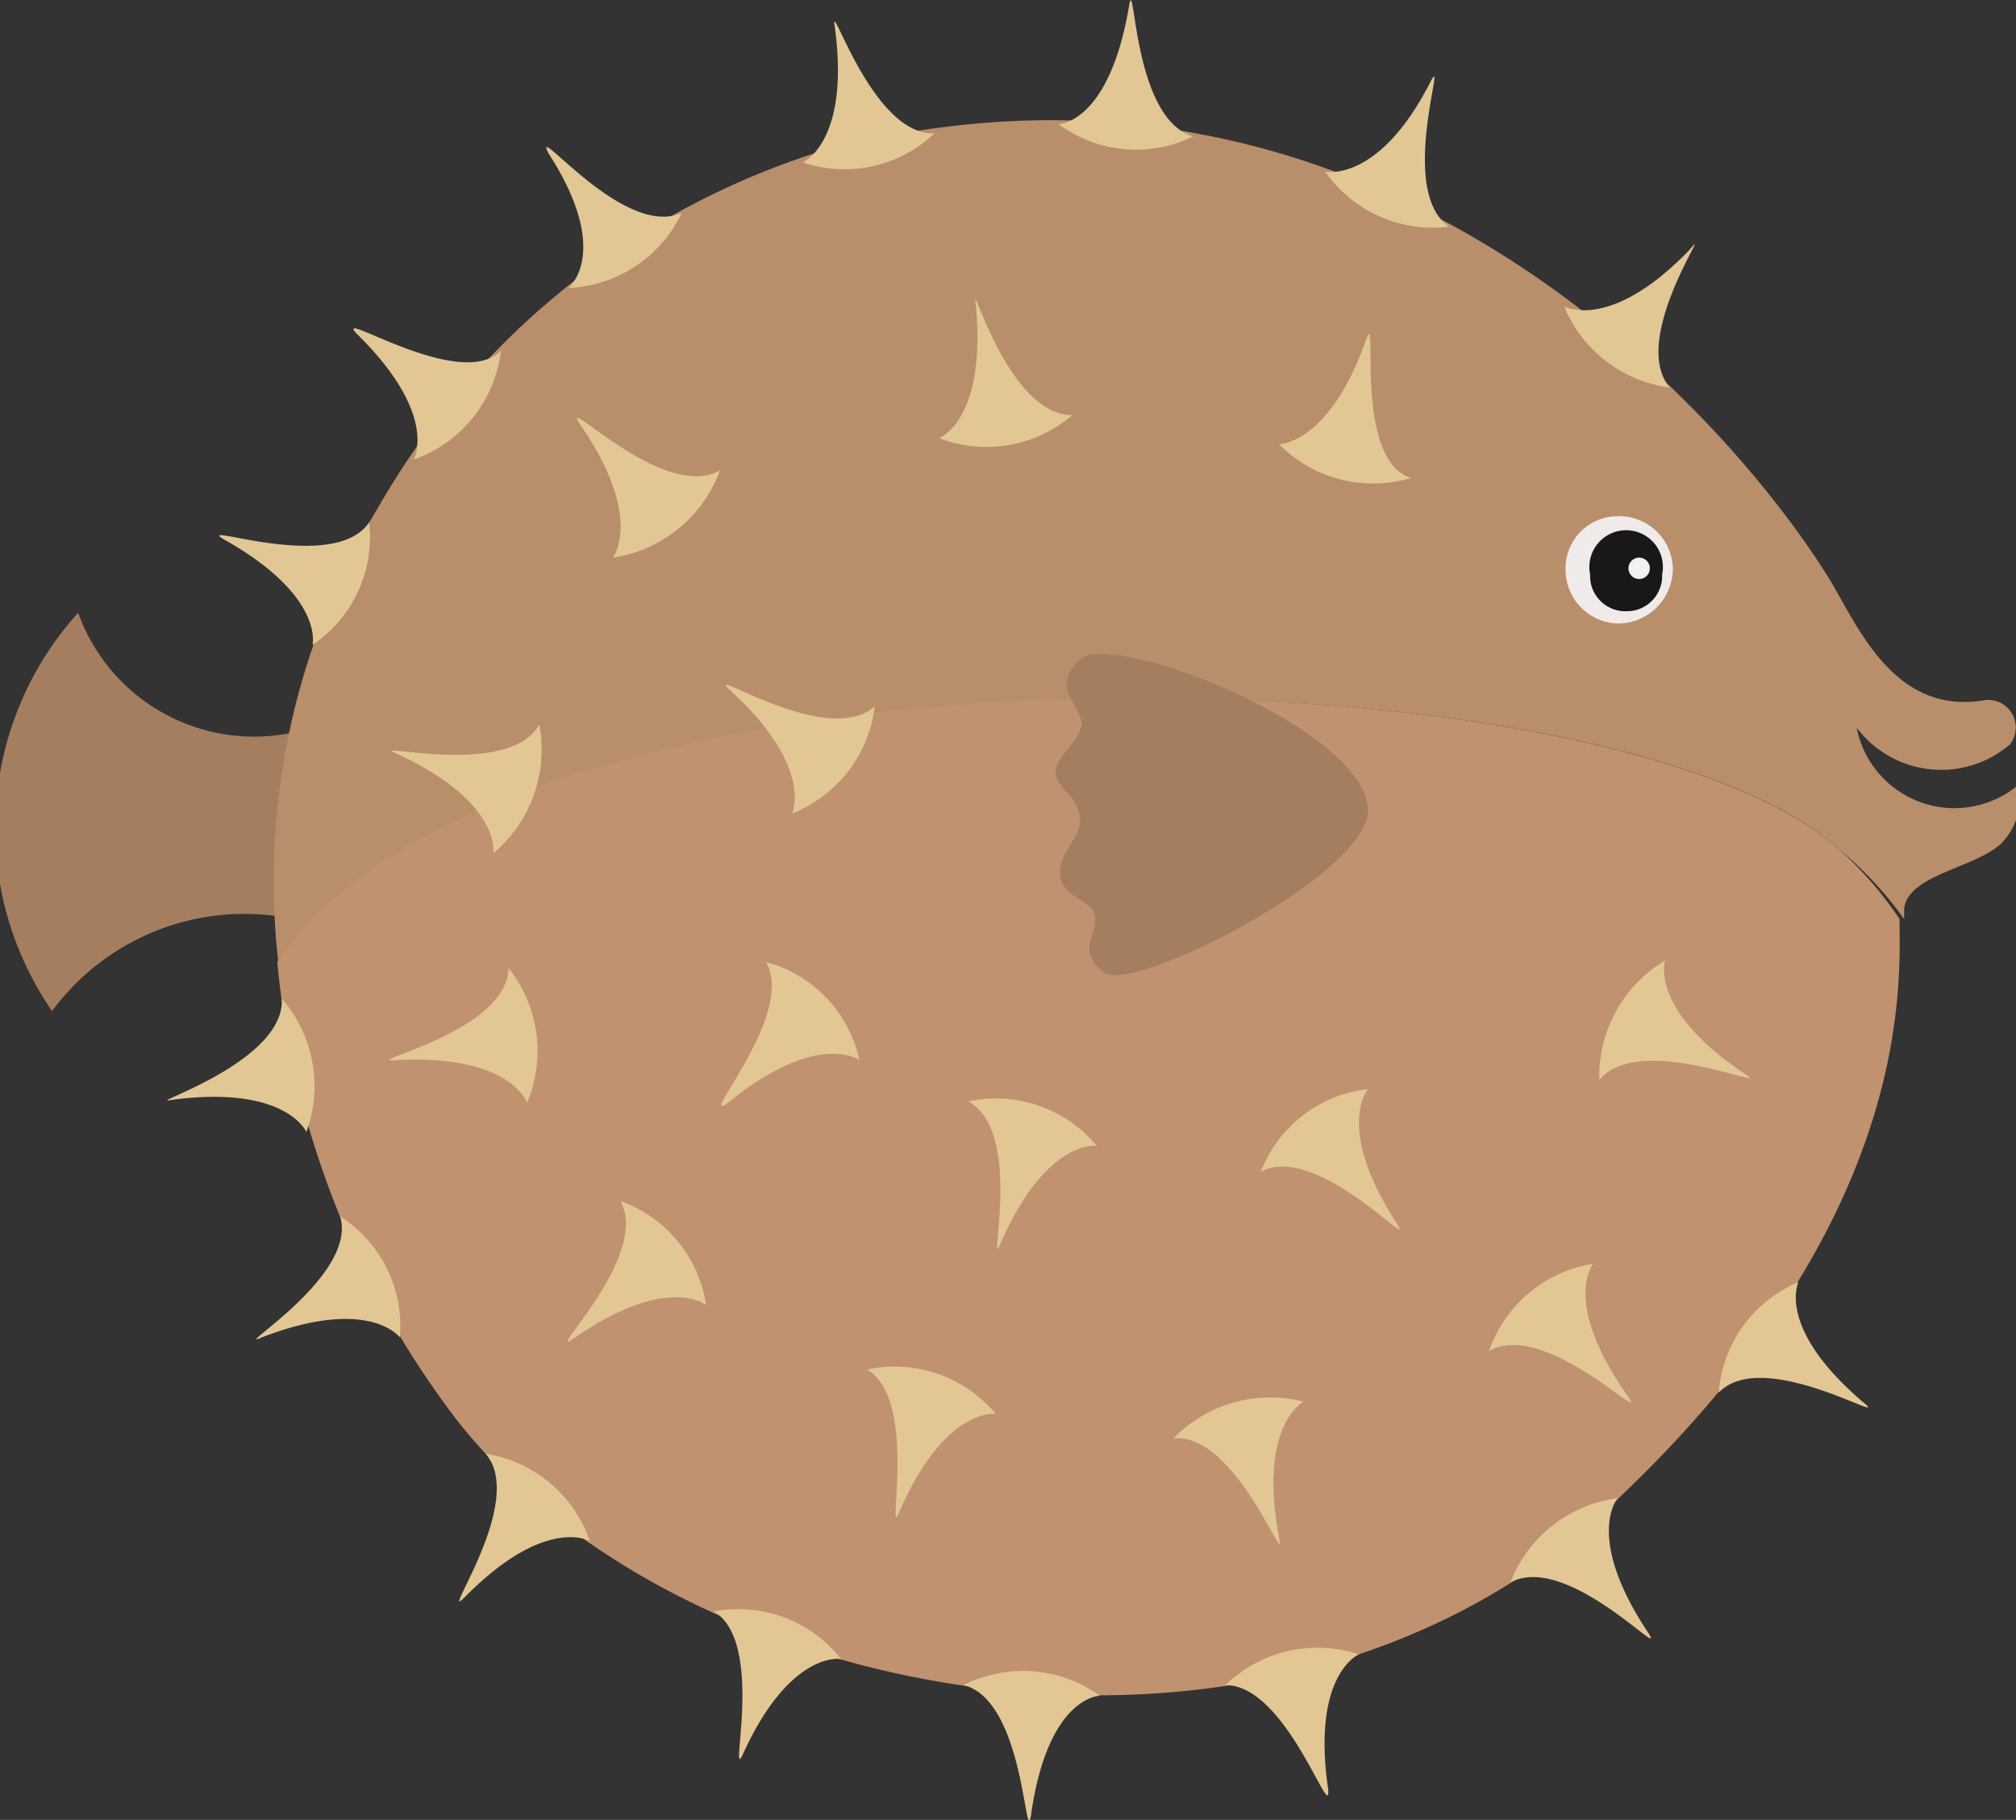 <svg xmlns="http://www.w3.org/2000/svg" viewBox="0 0 13.16 11.88"><rect x="0" y="0" width="13.16" height="11.88" fill="#333333" stroke="none"/><defs><style>.cls-1{fill:#a57e5f;}.cls-2{fill:#b98e6a;}.cls-3{fill:#c1926f;}.cls-4{fill:#e2c795;}.cls-5{fill:#f1eaea;}.cls-6{fill:#191818;}.cls-7{fill:#f0f2f4;}</style></defs><g id="Layer_2" data-name="Layer 2"><g id="Layer_2-2" data-name="Layer 2"><path class="cls-1" d="M.51,4A2.1,2.1,0,0,0,.34,6.6,1.56,1.56,0,0,1,1.92,6L2,4.76A1.22,1.22,0,0,1,.51,4Z"/><path class="cls-2" d="M12,5.54c-1.51-1.36-8.71-1.48-10.18.77a4.7,4.7,0,0,1,.65-3A5.08,5.08,0,0,1,5.32,1c3.62-1,6,1.75,6.64,2.81.19.33.43.86,1,.76a.18.18,0,0,1,.16.29.69.69,0,0,1-1-.11.65.65,0,0,0,1.06.37.44.44,0,0,1-.12.39c-.18.16-.6.2-.63.42V6A2.37,2.37,0,0,0,12,5.54Z"/><path class="cls-3" d="M10.47,9.87c-2.19,2-6,1.28-7.48-.59a5.82,5.82,0,0,1-1.18-3C3.28,4.06,10.48,4.18,12,5.54A2.37,2.37,0,0,1,12.4,6C12.4,6.43,12.5,8,10.47,9.87Z"/><path class="cls-1" d="M8.93,5.29c0,.42-1.54,1.2-1.72,1.06S7.15,6.13,7.15,6s-.22-.13-.23-.29.14-.23.13-.37-.16-.2-.16-.3.16-.2.17-.31-.22-.25,0-.43S8.92,4.76,8.93,5.29Z"/><path class="cls-4" d="M9.21,3.12a.86.86,0,0,1-.86-.22s.33,0,.57-.69C9,2,8.83,3,9.21,3.12Z"/><path class="cls-4" d="M7,2.71a.86.86,0,0,1-.87.15s.31-.11.24-.87C6.33,1.76,6.57,2.71,7,2.71Z"/><path class="cls-4" d="M7.79.89A.85.85,0,0,1,6.91.81s.33,0,.46-.77C7.41-.2,7.39.78,7.79.89Z"/><path class="cls-4" d="M6.1.87a.85.85,0,0,1-.86.19s.31-.13.21-.88C5.41-.06,5.69.89,6.1.87Z"/><path class="cls-4" d="M3.27,2.29A.86.86,0,0,1,2.7,3s.17-.29-.37-.82C2.16,2,3,2.56,3.27,2.29Z"/><path class="cls-4" d="M4.45,1.39a.86.86,0,0,1-.74.49S4,1.65,3.58,1C3.47.78,4.07,1.56,4.45,1.39Z"/><path class="cls-4" d="M5.71,4.61a.86.86,0,0,1-.54.7s.15-.3-.41-.81C4.59,4.34,5.41,4.89,5.71,4.61Z"/><path class="cls-4" d="M5,6.28a.85.85,0,0,1,.61.64s-.27-.2-.86.28C4.54,7.35,5.2,6.62,5,6.28Z"/><path class="cls-4" d="M6.32,7.19a.86.86,0,0,1,.84.29s-.33-.05-.63.64C6.44,8.34,6.69,7.39,6.32,7.19Z"/><path class="cls-4" d="M8.23,7.65a.85.85,0,0,1,.7-.54s-.22.25.19.88C9.25,8.19,8.59,7.45,8.23,7.65Z"/><path class="cls-4" d="M9.46,1.48a.86.86,0,0,1-.81-.36S9,1.2,9.34.53C9.45.32,9.12,1.25,9.46,1.48Z"/><path class="cls-4" d="M10.9,2.53A.87.87,0,0,1,10.21,2s.3.17.82-.37C11.2,1.42,10.63,2.21,10.9,2.53Z"/><path class="cls-4" d="M4.7,3.07A.88.88,0,0,1,4,3.64s.21-.26-.22-.88C3.66,2.57,4.34,3.28,4.7,3.07Z"/><path class="cls-4" d="M3.52,4.73a.88.88,0,0,1-.3.84s.06-.33-.63-.65C2.37,4.83,3.32,5.09,3.52,4.73Z"/><path class="cls-4" d="M2.41,3.41a.85.85,0,0,1-.37.8s.08-.32-.58-.69C1.26,3.4,2.18,3.75,2.41,3.41Z"/><path class="cls-4" d="M3.32,6.32a.87.87,0,0,1,.12.88s-.1-.32-.86-.28C2.34,6.94,3.31,6.74,3.32,6.32Z"/><path class="cls-4" d="M4.05,7.84a.86.86,0,0,1,.56.68s-.25-.21-.87.22C3.54,8.88,4.25,8.2,4.05,7.84Z"/><path class="cls-4" d="M5.66,8.94a.86.86,0,0,1,.84.29s-.33-.05-.63.64C5.78,10.09,6,9.14,5.66,8.94Z"/><path class="cls-4" d="M7.66,9.39a.88.88,0,0,1,.85-.24s-.3.15-.16.89C8.4,10.28,8.07,9.35,7.66,9.39Z"/><path class="cls-4" d="M9.72,8.82a.86.86,0,0,1,.68-.57s-.21.25.23.87C10.76,9.31,10.08,8.61,9.72,8.82Z"/><path class="cls-4" d="M10.44,7.05a.88.88,0,0,1,.43-.78s-.11.32.52.74C11.59,7.14,10.7,6.73,10.44,7.05Z"/><path class="cls-4" d="M11.22,9.09a.85.85,0,0,1,.52-.72s-.15.3.43.79C12.35,9.31,11.51,8.79,11.22,9.09Z"/><path class="cls-4" d="M9.86,10.33a.87.87,0,0,1,.7-.55s-.22.25.2.88C10.89,10.86,10.23,10.13,9.86,10.33Z"/><path class="cls-4" d="M8,11a.86.86,0,0,1,.87-.2s-.31.13-.2.88C8.69,11.92,8.4,11,8,11Z"/><path class="cls-4" d="M6.29,11a.86.86,0,0,1,.89.07s-.34,0-.45.78C6.69,12.08,6.69,11.1,6.29,11Z"/><path class="cls-4" d="M4.66,10.52a.85.85,0,0,1,.83.31s-.33-.06-.64.62C4.75,11.67,5,10.72,4.66,10.52Z"/><path class="cls-4" d="M3.17,9.49a.86.86,0,0,1,.68.57s-.29-.17-.82.37C2.86,10.6,3.44,9.8,3.17,9.49Z"/><path class="cls-4" d="M2.22,7.94a.85.85,0,0,1,.39.79s-.2-.27-.9,0C1.49,8.83,2.34,8.33,2.22,7.94Z"/><path class="cls-4" d="M1.84,6.52A.87.87,0,0,1,2,7.39s-.13-.31-.88-.21C.92,7.22,1.86,6.94,1.84,6.52Z"/><path class="cls-5" d="M10.22,3.73a.34.34,0,0,1,.34-.36.35.35,0,0,1,.36.34.36.36,0,0,1-.34.36A.35.35,0,0,1,10.22,3.73Z"/><path class="cls-6" d="M10.38,3.75a.24.24,0,1,1,.47,0,.23.23,0,0,1-.23.24A.23.23,0,0,1,10.38,3.75Z"/><circle class="cls-7" cx="10.7" cy="3.71" r="0.07"/></g></g></svg>